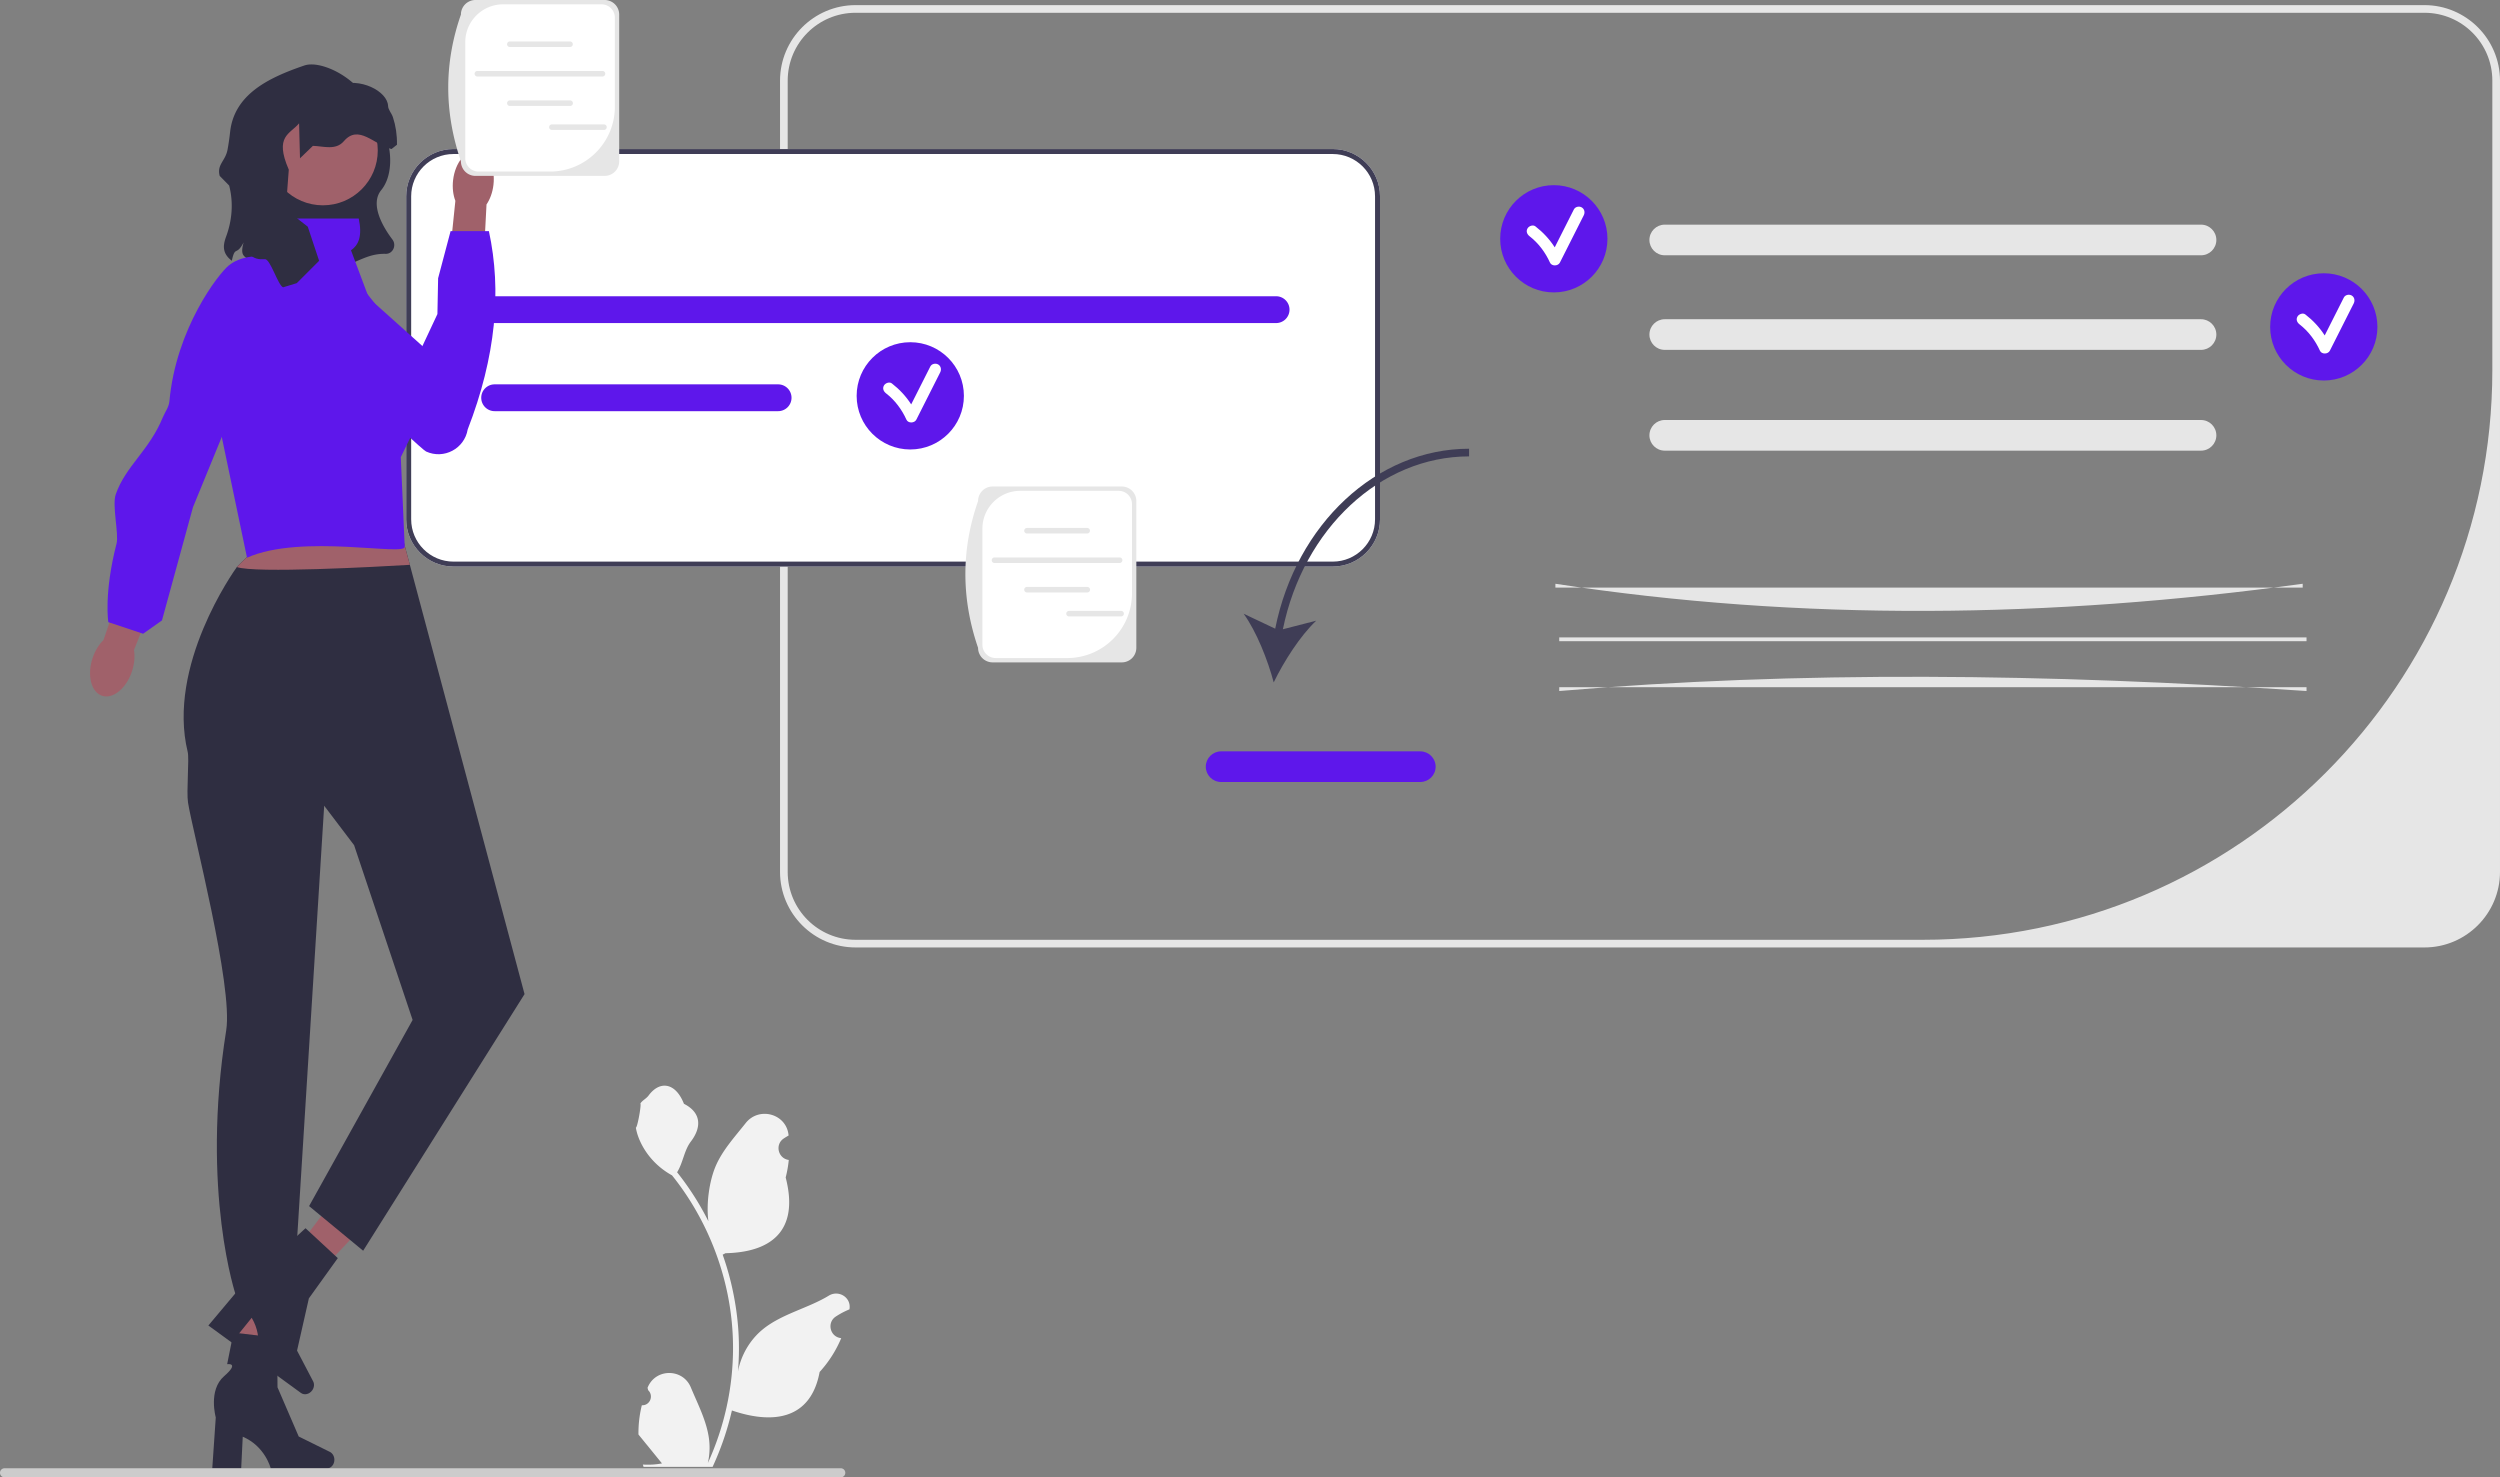 <svg xmlns="http://www.w3.org/2000/svg" width="652.628" height="385.666" viewBox="0 0 652.628 385.666"><rect x="0" y="0" width="652.628" height="385.666" fill="#808080" stroke="none"/><path d="M203.628 227.612V21.06c0-10.876 8.849-19.725 19.725-19.725h409.55c10.877 0 19.725 8.849 19.725 19.725v206.55c0 10.877-8.848 19.725-19.724 19.725H223.353c-10.876 0-19.725-8.848-19.725-19.724m447-206.551c0-9.79-7.935-17.725-17.724-17.725H223.353c-9.79 0-17.725 7.936-17.725 17.725v206.55c0 9.79 7.936 17.725 17.725 17.725h278.57c82.128 0 148.705-66.577 148.705-148.704z" fill="#e6e6e6"/><path d="M347.915 38.907H118.38c-6.806 0-12.34 5.535-12.34 12.34v84.32c0 6.806 5.534 12.34 12.34 12.34h229.534c6.806 0 12.34-5.534 12.34-12.34v-84.32c0-6.805-5.534-12.34-12.34-12.34" fill="#fff"/><path d="M347.915 38.907H118.38c-6.806 0-12.34 5.535-12.34 12.34v84.32c0 6.806 5.534 12.34 12.34 12.34h229.534c6.806 0 12.34-5.534 12.34-12.34v-84.32c0-6.805-5.534-12.34-12.34-12.34m11.042 96.66c0 6.092-4.95 11.043-11.042 11.043H118.38c-6.092 0-11.043-4.95-11.043-11.043v-84.32c0-6.092 4.95-11.042 11.043-11.042h229.534c6.092 0 11.042 4.95 11.042 11.043z" fill="#3f3d56"/><path d="M129.128 77.336h204a3.5 3.5 0 0 1 0 7h-204a3.5 3.5 0 1 1 0-7m0 23h74a3.5 3.5 0 1 1 0 7h-74a3.5 3.5 0 1 1 0-7" fill="#5e17eb"/><path d="M574.581 66.644h-140c-2.206 0-4-1.795-4-4s1.794-4 4-4h140c2.206 0 4 1.794 4 4s-1.794 4-4 4m26.541 86.748H406.04v-1c64.233 9.85 129.325 9.04 195.082 0zm-26.541-35.748h-140c-2.206 0-4-1.795-4-4s1.794-4 4-4h140c2.206 0 4 1.794 4 4s-1.794 4-4 4m-167.54 48.748h195.081v1H407.041zm167.54-75.056h-140c-2.206 0-4-1.794-4-4s1.794-4 4-4h140c2.206 0 4 1.795 4 4s-1.794 4-4 4m27.541 89.056c-67.338-4.58-132.732-5.31-195.082 0v-1h195.082z" fill="#e6e6e6"/><path d="m332.893 164.118-8.23-3.898c3.376 4.71 6.284 12.068 7.841 17.922 2.637-5.453 6.887-12.126 11.094-16.112l-8.698 2.238c5.36-26.268 25.52-45.126 48.604-45.126v-2c-24.113 0-45.139 19.648-50.611 46.976" fill="#3f3d56"/><path d="M370.772 204.142h-52c-2.205 0-4-1.794-4-4s1.795-4 4-4h52c2.206 0 4 1.795 4 4s-1.794 4-4 4" fill="#5e17eb"/><circle cx="237.628" cy="103.336" r="14" fill="#5e17eb"/><path d="M244.91 95.139c-.667-.39-1.686-.188-2.052.538l-4.992 9.89c-1.343-2.103-3.06-3.94-5.052-5.479-.642-.495-1.68-.097-2.052.539-.454.774-.106 1.555.538 2.052 2.323 1.794 4.114 4.207 5.32 6.869.459 1.012 2.112.948 2.59 0l6.238-12.357c.365-.723.191-1.626-.538-2.052" fill="#fff"/><circle cx="405.628" cy="62.336" r="14" fill="#5e17eb"/><path d="M412.91 54.139c-.667-.39-1.686-.188-2.052.538l-4.992 9.89c-1.343-2.103-3.06-3.94-5.052-5.479-.642-.495-1.68-.097-2.052.539-.454.774-.106 1.555.538 2.052 2.323 1.794 4.114 4.207 5.32 6.869.459 1.012 2.112.948 2.59 0l6.238-12.357c.365-.723.191-1.626-.538-2.052" fill="#fff"/><circle cx="606.628" cy="85.336" r="14" fill="#5e17eb"/><path d="M613.91 77.139c-.667-.39-1.686-.188-2.052.538l-4.992 9.89c-1.343-2.103-3.06-3.94-5.052-5.479-.642-.495-1.68-.097-2.052.539-.454.774-.106 1.555.538 2.052 2.323 1.794 4.114 4.207 5.32 6.869.459 1.012 2.112.948 2.59 0l6.238-12.357c.365-.723.191-1.626-.538-2.052" fill="#fff"/><path d="M292.844 172.917h-33.721a3.8 3.8 0 0 1-3.797-3.797c-4.459-13.032-4.37-25.8 0-38.323a3.8 3.8 0 0 1 3.797-3.797h33.721a3.8 3.8 0 0 1 3.797 3.797v38.323a3.8 3.8 0 0 1-3.797 3.797" fill="#e6e6e6"/><path d="M266.348 128.131c-5.463 0-9.89 4.429-9.89 9.891v30.285a3.48 3.48 0 0 0 3.478 3.479h18.648c9.348 0 16.926-7.578 16.926-16.926v-23.25a3.48 3.48 0 0 0-3.479-3.479z" fill="#fff"/><path d="M283.837 139.268h-15.788a.723.723 0 0 1 0-1.443h15.788a.722.722 0 0 1 0 1.443m0 15.392h-15.788a.723.723 0 0 1 0-1.443h15.788a.722.722 0 0 1 0 1.444m8.472-7.691h-32.732a.723.723 0 0 1 0-1.444h32.732a.722.722 0 0 1 0 1.443m.386 13.951h-13.658a.723.723 0 0 1 0-1.444h13.658a.722.722 0 0 1 0 1.443" fill="#e6e6e6"/><path d="M60.517 68.071c.888-4.096 1.149-1.079 3.08-4.794-1.325 4.801 1.122 3.229 4.372 6.994 22.843 3.581 24.283-4.242 32.736-4.003h.044c1.86-.03 2.816-2.257 1.694-3.742-2.769-3.665-5.821-9.321-2.933-12.882 5.118-6.308.608-19.243-1.598-16.447 0-10.787-13.284-17.86-18.437-16.108-9.521 3.239-18.34 7.606-19.407 17.38a65 65 0 0 1-.657 4.553c-.557 3.068-2.85 3.882-2.06 6.895l2.467 2.51c1.158 4.421.792 9.062-.794 13.348-.877 2.369-.999 4.4 1.493 6.296" fill="#2f2e41"/><circle cx="84.298" cy="39.278" r="14.319" fill="#a0616a"/><path fill="#a0616a" d="m61.993 365.697 7.374.174 4.11-33.128-10.882-.257z"/><path d="M87.292 381.08c0 1.247-.884 2.256-1.975 2.256H70.681s-1.44-5.79-7.313-8.281l-.405 8.281h-7.55l.914-13.316s-2.02-7.124 2.175-10.766c4.195-3.641.797-3.134.797-3.134l1.65-8.242 11.41 1.341.084 12.938L77.98 375l8.121 4.012c.723.357 1.19 1.17 1.19 2.07" fill="#2f2e41"/><path fill="#a0616a" d="m70.103 335.642 5.857 4.483 22.831-24.353-8.643-6.617z"/><path d="M81.49 362.974c-.735 1.006-2.044 1.302-2.925.66l-11.829-8.62s2.246-5.528-1.033-11l-5.205 6.455-6.102-4.447 8.582-10.223s2.563-6.947 8.098-7.42c5.534-.473 2.49-2.064 2.49-2.064l6.187-5.69 8.431 7.804-7.551 10.506-3.088 13.639 4.2 8.025c.375.714.274 1.647-.256 2.374" fill="#2f2e41"/><path d="M49.003 196.309c.444 1.823-.374 10.306.083 13.225 1.165 7.422 11.802 47.887 9.967 59.422-6.724 42.266 2.575 69.38 2.575 69.38h15l8-128 7.808 10.293 15.278 45.631-27.026 48.592L94.8 326.506l42.133-66.991-29.94-112.064-1.809-6.766-40.453-1.129 2.251 3.373-5.12 5.06s-.007.013-.034.04c-.79 1.102-18.32 25.765-12.825 48.28" fill="#2f2e41"/><path d="M61.828 148.029c4.685 1.673 36.346-.054 45.165-.578l-1.809-6.766-40.453-1.129 2.251 3.373-5.12 5.06s-.007.013-.034.04" fill="#a0616a"/><path d="m114.189 93.843-1.457 7.731-.354 1.855-7.75 15.907 1.019 23.321c.652 2.73-26.867-3.464-41.163 2.934l-11.128-53.22 11.284-24.53 8.83-4.905 1.472-5.887h18.706c.996 4.665-.084 6.964-2.02 8.287l4.686 12.497z" fill="#5e17eb"/><path d="M128.82 48.239c-.231 2.002-.896 3.786-1.814 5.13l-1 19.214-9.13-.744 1.999-19.41c-.587-1.519-.827-3.407-.596-5.41.53-4.573 3.318-8.008 6.229-7.672 2.91.337 4.841 4.318 4.312 8.892" fill="#a0616a"/><path d="m92.437 68.43 1.191 2.906s-17.4-1.743-17.028 7.342c.317 7.752 33.069 38.472 34.634 39.19 4.635 2.123 10.022-.736 10.86-5.765 7.376-19.027 8.904-36.181 5.534-51.767h-10l-3.256 12.295-.183 9.353-5.273 11.248-17.288-21.896z" fill="#5e17eb"/><path d="M34.464 175.224c.643-1.96.79-3.901.514-5.544l7.304-18.275-8.798-3.221-6.462 18.885c-1.196 1.16-2.228 2.811-2.871 4.77-1.469 4.475-.35 8.861 2.497 9.796s6.348-1.936 7.816-6.411" fill="#a0616a"/><path d="M76.594 68.44s-10.803-4.096-16.935.909c-2.53 2.064-13.714 16.287-15.437 35.436-.135 1.5-1.157 2.792-1.733 4.195-3.552 8.656-9.667 12.643-12.267 20.046-1.017 2.893.847 10.375.205 12.87-3.362 13.07-2.149 20.521-2.149 20.521l9.079 3.023 4.925-3.481 8.088-29.538z" fill="#5e17eb"/><path d="M157.844 45.917h-33.721a3.8 3.8 0 0 1-3.797-3.797c-4.459-13.032-4.37-25.8 0-38.323A3.8 3.8 0 0 1 124.123 0h33.721a3.8 3.8 0 0 1 3.797 3.797V42.12a3.8 3.8 0 0 1-3.797 3.797" fill="#e6e6e6"/><path d="M131.348 1.131c-5.463 0-9.89 4.429-9.89 9.891v30.285a3.48 3.48 0 0 0 3.478 3.479h18.648c9.348 0 16.926-7.578 16.926-16.926V4.61a3.48 3.48 0 0 0-3.479-3.479z" fill="#fff"/><path d="M148.837 12.268h-15.788a.723.723 0 0 1 0-1.443h15.788a.722.722 0 0 1 0 1.443m0 15.392h-15.788a.723.723 0 0 1 0-1.443h15.788a.722.722 0 0 1 0 1.444m8.472-7.691h-32.732a.723.723 0 0 1 0-1.444h32.732a.722.722 0 0 1 0 1.443m.386 13.951h-13.658a.723.723 0 0 1 0-1.444h13.658a.722.722 0 0 1 0 1.443" fill="#e6e6e6"/><path d="M167.551 366.84c2.066.13 3.208-2.437 1.645-3.933l-.155-.618.061-.149c2.09-4.981 9.17-4.947 11.242.042 1.838 4.428 4.18 8.864 4.755 13.546a18 18 0 0 1-.316 6.2c4.308-9.41 6.575-19.686 6.575-30.02q.002-3.897-.433-7.783a72 72 0 0 0-.994-6.31c-2.306-11.278-7.299-22.019-14.5-30.99-3.462-1.893-6.35-4.85-8.093-8.397-.627-1.279-1.118-2.654-1.35-4.056.394.052 1.485-5.949 1.188-6.317.55-.833 1.532-1.247 2.132-2.06 2.982-4.043 7.09-3.337 9.236 2.157 4.582 2.313 4.626 6.148 1.815 9.837-1.789 2.347-2.035 5.522-3.604 8.035.161.207.33.407.49.614a73.6 73.6 0 0 1 7.682 12.168c-.61-4.766.29-10.508 1.826-14.21 1.748-4.217 5.025-7.769 7.91-11.415 3.466-4.379 10.574-2.468 11.184 3.084l.018.161a21 21 0 0 0-1.259.77c-2.34 1.547-1.53 5.174 1.241 5.602l.063.01a30.6 30.6 0 0 1-.807 4.579c3.701 14.316-4.29 19.53-15.702 19.764-.252.129-.497.258-.75.381a73 73 0 0 1 2.765 9.979 74 74 0 0 1 1.28 9.049c.296 3.83.27 7.68-.053 11.503l.02-.136c.82-4.21 3.107-8.144 6.426-10.87 4.946-4.063 11.933-5.559 17.269-8.824 2.568-1.572 5.86.46 5.41 3.437l-.02.143q-1.194.485-2.32 1.117-.643.363-1.258.77c-2.34 1.547-1.531 5.174 1.24 5.602l.064.01.129.019a30.7 30.7 0 0 1-5.639 8.829c-2.314 12.497-12.256 13.683-22.89 10.043h-.006a75 75 0 0 1-5.045 14.727h-18.02c-.065-.2-.123-.407-.181-.608 1.666.104 3.346.007 4.986-.297-1.337-1.64-2.674-3.294-4.01-4.934a1 1 0 0 1-.085-.097c-.678-.84-1.362-1.673-2.04-2.513h-.001a30 30 0 0 1 .879-7.64" fill="#f2f2f2"/><path d="M0 384.476c0 .66.53 1.19 1.19 1.19h218.29c.66 0 1.19-.53 1.19-1.19s-.53-1.19-1.19-1.19H1.19c-.66 0-1.19.53-1.19 1.19" fill="#ccc"/><path d="M88.18 22.336h-2.915c-8.528.01-23.105 12.072-17.465 20.533-4.816 12.847-4.991 19.531-2.947 23.03.753 1.287 2.247 1.874 3.735 1.77q.297-.021.6-.012c1.44.048 3.374 6.824 4.716 7.345l3.562-1.083 5.842-5.837-2.964-8.904-5.736-4.488.781-10.394c-3.84-8.824.338-9.256 2.688-12.103l.238 9.132 3.367-3.248c2.742.07 5.946 1.26 8.077-1.213 3.87-4.528 7.88.939 12.451 2.043l1.418-1.122c.049-2.546-.328-5.004-1.059-7.206-.344-1.036-1.224-1.89-1.26-2.92-.14-3.865-7.445-7.614-13.13-5.323" fill="#2f2e41"/></svg>